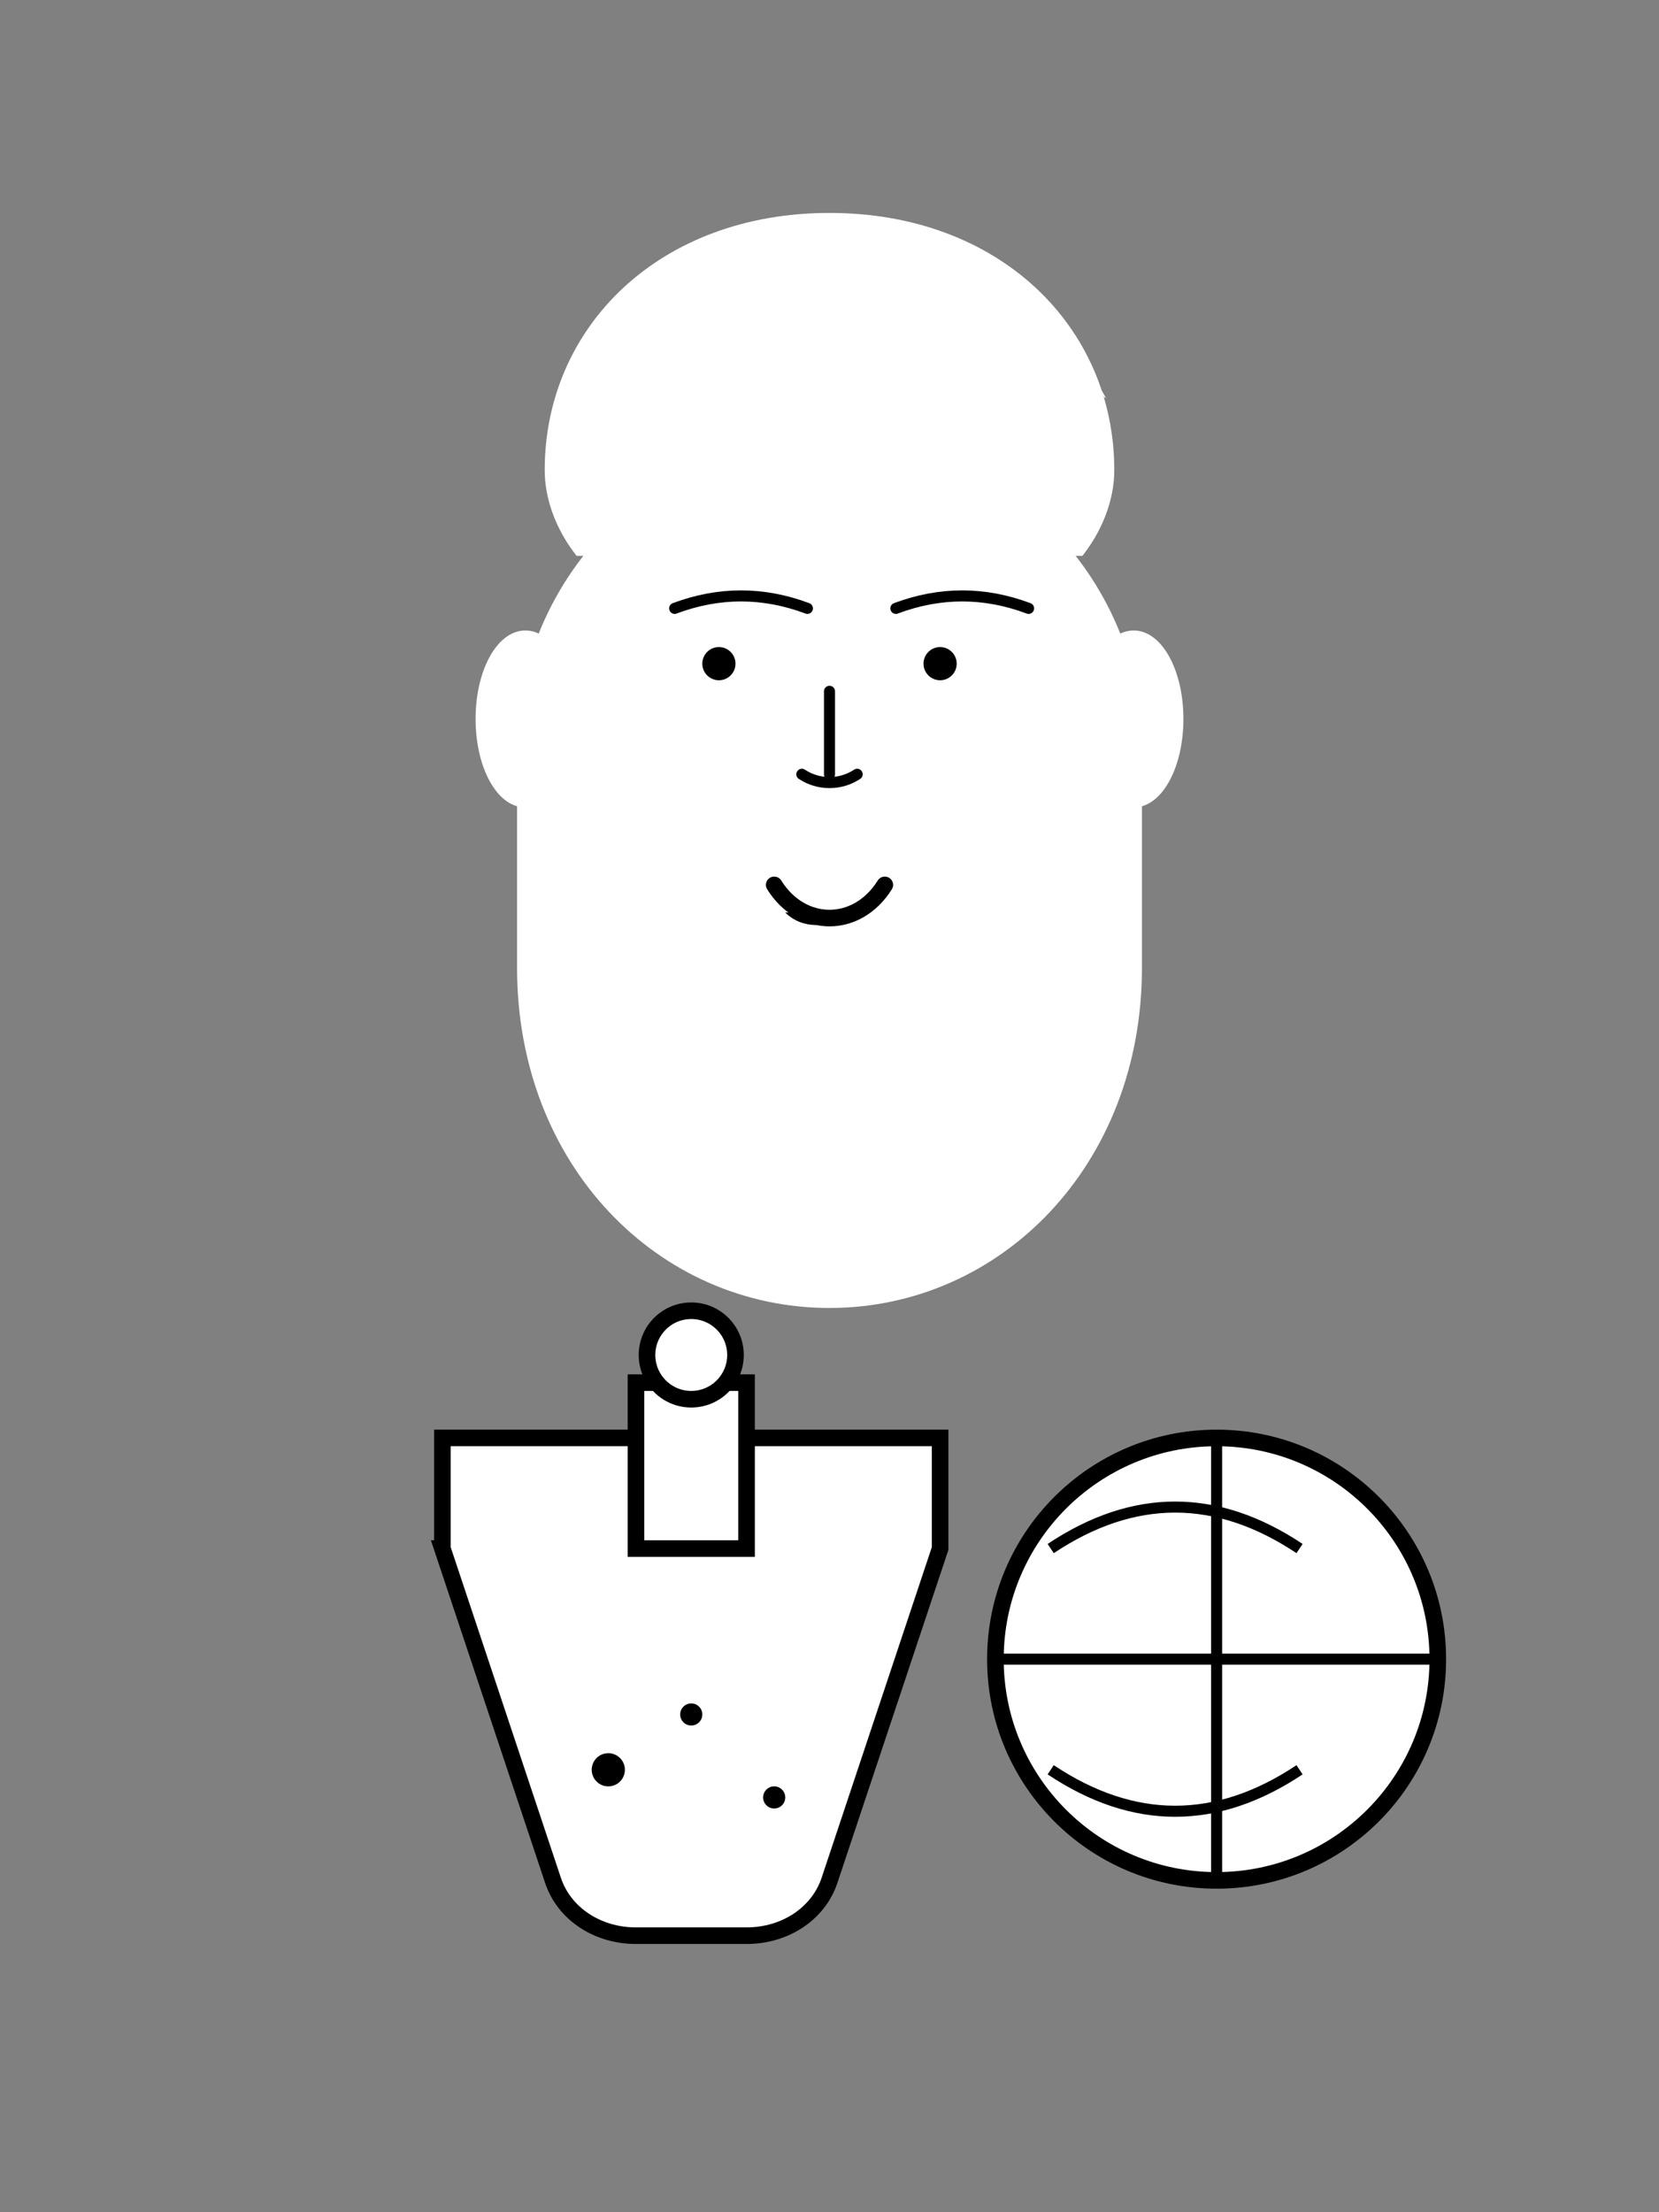 <svg width="300" height="400" viewBox="0 0 300 400" fill="none" xmlns="http://www.w3.org/2000/svg">
  <rect x="0" y="0" width="300" height="400" fill="#808080" stroke="none"/>
  <!-- Face -->
  <path d="M150 80c-30 0-55 25-55 55v40c0 35 25 60 55 60s55-25 55-60v-40c0-30-25-55-55-55z" fill="white" stroke="white" stroke-width="3"/>
  
  <!-- Hair -->
  <path d="M100 85c0-25 20-45 50-45s50 20 50 45c0 5-2 10-5 14h-90c-3-4-5-9-5-14z" fill="white" stroke="white" stroke-width="3"/>
  <path d="M110 70c5-8 15-12 25-10 8-8 17-8 25-8 10 0 18 5 22 12 8-2 15 2 18 8-25-15-65-15-90-2z" fill="white"/>
  
  <!-- Eyes -->
  <circle cx="130" cy="120" r="3" fill="black"/>
  <circle cx="170" cy="120" r="3" fill="black"/>
  
  <!-- Eyebrows -->
  <path d="M122 110c8-3 16-3 24 0" stroke="black" stroke-width="2" stroke-linecap="round"/>
  <path d="M162 110c8-3 16-3 24 0" stroke="black" stroke-width="2" stroke-linecap="round"/>
  
  <!-- Nose -->
  <path d="M150 125v15" stroke="black" stroke-width="2" stroke-linecap="round"/>
  <path d="M145 140c3 2 7 2 10 0" stroke="black" stroke-width="2" stroke-linecap="round"/>
  
  <!-- Mouth -->
  <path d="M140 160c5 8 15 8 20 0" stroke="black" stroke-width="3" stroke-linecap="round" fill="none"/>
  <path d="M142 165c3 3 8 3 11 0" fill="black"/>
  
  <!-- Ears -->
  <ellipse cx="95" cy="130" rx="8" ry="15" fill="white" stroke="white" stroke-width="2"/>
  <ellipse cx="205" cy="130" rx="8" ry="15" fill="white" stroke="white" stroke-width="2"/>
  
  <!-- Basketball -->
  <circle cx="220" cy="300" r="40" fill="white" stroke="black" stroke-width="3"/>
  <path d="M180 300h80M220 260v80" stroke="black" stroke-width="2"/>
  <path d="M190 280c15-10 30-10 45 0M190 320c15 10 30 10 45 0" stroke="black" stroke-width="2" fill="none"/>
  
  <!-- Science Flask -->
  <path d="M80 280l20 60c2 6 8 10 15 10h20c7 0 13-4 15-10l20-60v-20h-90v20z" fill="white" stroke="black" stroke-width="3"/>
  <rect x="115" y="250" width="20" height="30" fill="white" stroke="black" stroke-width="3"/>
  <circle cx="125" cy="245" r="8" fill="white" stroke="black" stroke-width="3"/>
  
  <!-- Flask liquid/bubbles -->
  <circle cx="110" cy="320" r="3" fill="black"/>
  <circle cx="125" cy="310" r="2" fill="black"/>
  <circle cx="140" cy="325" r="2" fill="black"/>
</svg> 